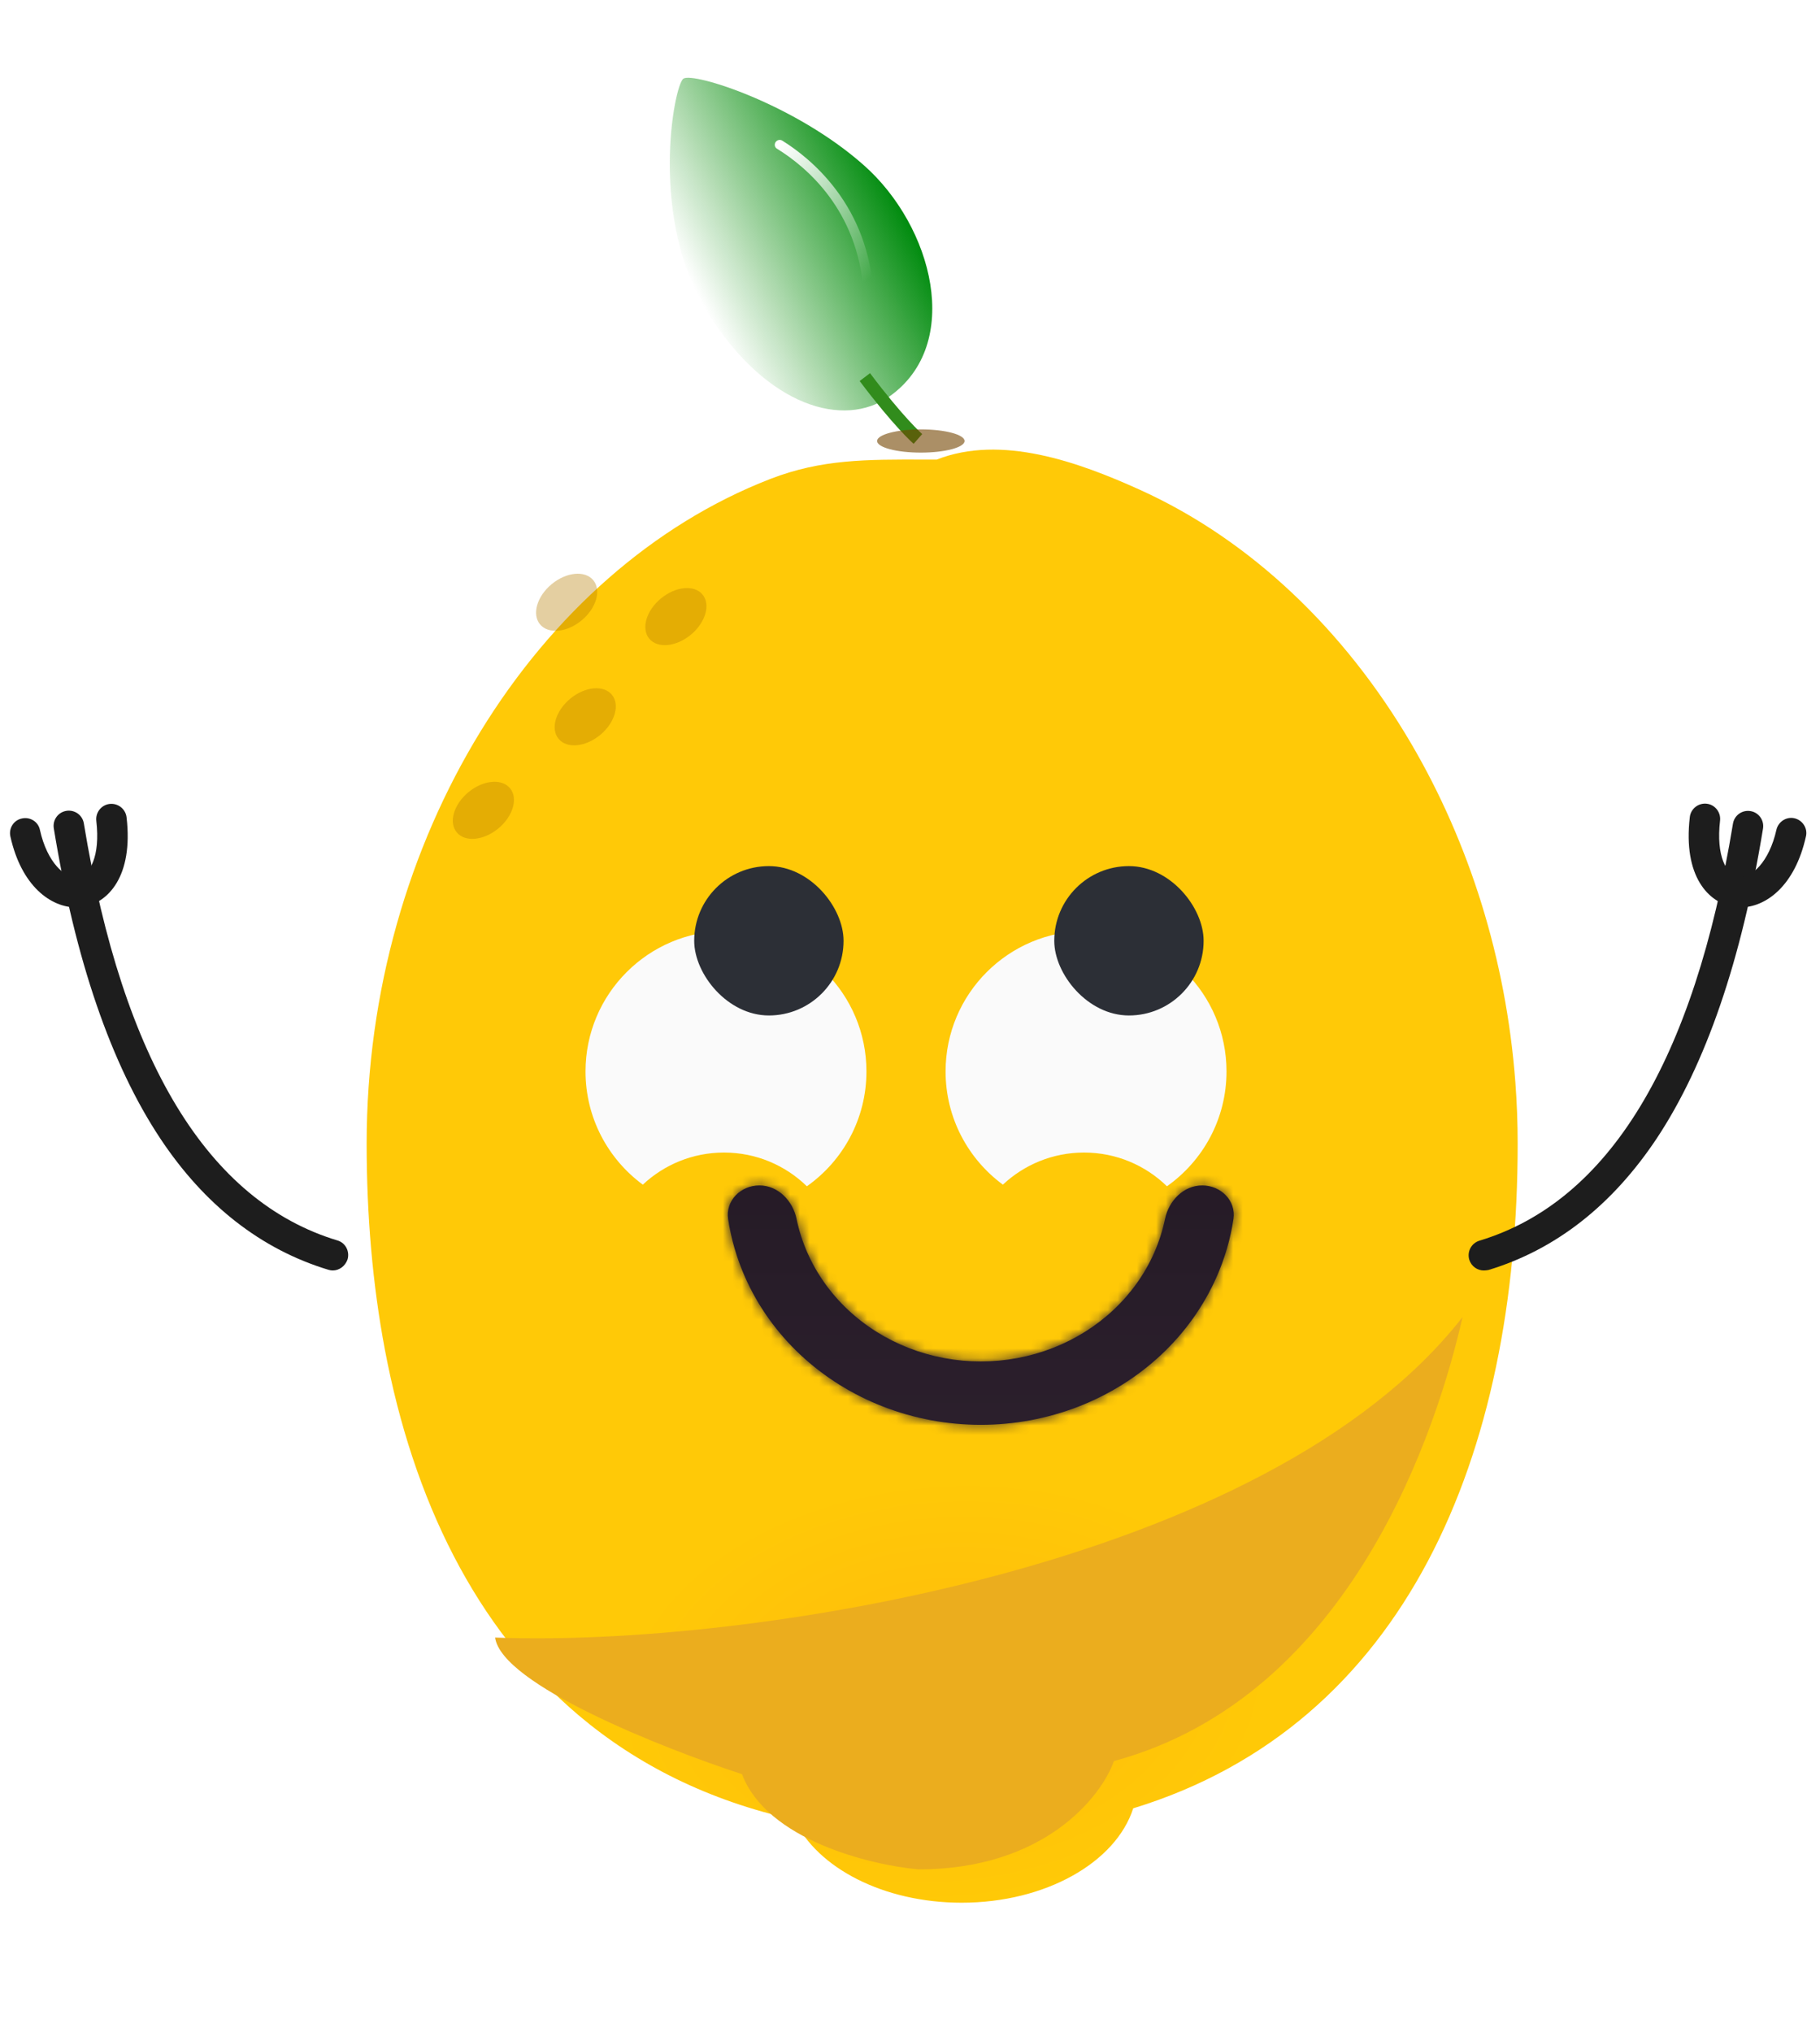 <svg width="189" height="211" viewBox="0 0 189 211" fill="none" xmlns="http://www.w3.org/2000/svg">
<g filter="url(#filter0_iii_1_604)">
<path fill-rule="evenodd" clip-rule="evenodd" d="M56.699 174.386C45.976 165.321 39.521 151.942 36.584 136.434C35.3 129.648 34.688 122.455 34.688 115.036C34.688 83.379 52.316 55.44 76.586 46.015C76.615 46.003 76.644 45.992 76.674 45.981C81.939 43.962 86.534 43.977 92.687 43.997L92.687 43.997L92.688 43.997L92.688 43.997L92.688 43.997L92.688 43.997L92.688 43.997L92.688 43.997L92.688 43.997L92.688 43.997L92.688 43.997C93.078 43.998 93.474 43.999 93.876 44L93.877 44C100.592 41.362 108.602 44.24 115.005 47.142C126.445 52.322 136.248 61.675 143.191 73.543C149.155 83.739 153.009 95.791 153.977 108.648C154.136 110.757 154.217 112.888 154.217 115.036C154.217 147.335 142.634 175.372 114.291 184.049C112.496 189.653 105.199 193.848 96.47 193.848C88.366 193.848 81.497 190.233 79.118 185.232C70.19 183.259 62.762 179.512 56.699 174.386Z" fill="url(#paint0_radial_1_604)"/>
</g>
<ellipse cx="50.198" cy="84.142" rx="3.592" ry="2.441" transform="rotate(-39.666 50.198 84.142)" fill="#B77D00" fill-opacity="0.37"/>
<ellipse cx="60.774" cy="74.431" rx="3.592" ry="2.441" transform="rotate(-39.666 60.774 74.431)" fill="#B77D00" fill-opacity="0.37"/>
<ellipse cx="70.188" cy="64.027" rx="3.592" ry="2.441" transform="rotate(-39.666 70.188 64.027)" fill="#B77D00" fill-opacity="0.37"/>
<ellipse cx="58.843" cy="62.539" rx="3.592" ry="2.441" transform="rotate(-39.666 58.843 62.539)" fill="#B77D00" fill-opacity="0.37"/>
<g filter="url(#filter1_di_1_604)">
<path fill-rule="evenodd" clip-rule="evenodd" d="M121.183 122.996C124.925 120.355 127.368 115.998 127.368 111.071C127.368 103.015 120.838 96.484 112.782 96.484C104.726 96.484 98.195 103.015 98.195 111.071C98.195 115.895 100.537 120.172 104.146 122.827C106.351 120.76 109.316 119.494 112.576 119.494C115.925 119.494 118.962 120.829 121.183 122.996Z" fill="#FAFAFA"/>
</g>
<g filter="url(#filter2_i_1_604)">
<rect x="105.022" y="103.312" width="15.51" height="15.51" rx="7.755" fill="#2C2F36"/>
</g>
<g filter="url(#filter3_di_1_604)">
<path fill-rule="evenodd" clip-rule="evenodd" d="M83.792 122.996C87.533 120.355 89.977 115.998 89.977 111.071C89.977 103.015 83.446 96.484 75.39 96.484C67.334 96.484 60.804 103.015 60.804 111.071C60.804 115.895 63.146 120.172 66.755 122.827C68.959 120.76 71.924 119.494 75.185 119.494C78.534 119.494 81.57 120.829 83.792 122.996Z" fill="#FAFAFA"/>
</g>
<g filter="url(#filter4_i_1_604)">
<rect x="67.631" y="103.312" width="15.51" height="15.51" rx="7.755" fill="#2C2F36"/>
</g>
<g filter="url(#filter5_diiii_1_604)">
<mask id="path-10-inside-1_1_604" fill="white">
<path d="M117.285 122.575C119.223 122.575 120.82 124.155 120.53 126.07C120.218 128.133 119.63 130.155 118.776 132.088C117.444 135.104 115.492 137.845 113.031 140.153C110.57 142.461 107.648 144.292 104.433 145.542C101.218 146.791 97.771 147.434 94.291 147.434C90.811 147.434 87.365 146.791 84.149 145.542C80.934 144.292 78.012 142.461 75.551 140.153C73.09 137.845 71.138 135.104 69.806 132.088C68.953 130.155 68.365 128.133 68.052 126.07C67.762 124.155 69.36 122.575 71.297 122.575C73.234 122.575 74.77 124.162 75.162 126.059C75.411 127.259 75.787 128.435 76.288 129.57C77.268 131.787 78.703 133.802 80.512 135.499C82.322 137.197 84.47 138.543 86.834 139.462C89.198 140.38 91.732 140.853 94.291 140.853C96.85 140.853 99.384 140.38 101.748 139.462C104.112 138.543 106.26 137.197 108.07 135.499C109.879 133.802 111.315 131.787 112.294 129.57C112.795 128.435 113.172 127.259 113.42 126.059C113.813 124.162 115.348 122.575 117.285 122.575Z"/>
</mask>
<path d="M117.285 122.575C119.223 122.575 120.82 124.155 120.53 126.07C120.218 128.133 119.63 130.155 118.776 132.088C117.444 135.104 115.492 137.845 113.031 140.153C110.57 142.461 107.648 144.292 104.433 145.542C101.218 146.791 97.771 147.434 94.291 147.434C90.811 147.434 87.365 146.791 84.149 145.542C80.934 144.292 78.012 142.461 75.551 140.153C73.09 137.845 71.138 135.104 69.806 132.088C68.953 130.155 68.365 128.133 68.052 126.07C67.762 124.155 69.36 122.575 71.297 122.575C73.234 122.575 74.77 124.162 75.162 126.059C75.411 127.259 75.787 128.435 76.288 129.57C77.268 131.787 78.703 133.802 80.512 135.499C82.322 137.197 84.47 138.543 86.834 139.462C89.198 140.38 91.732 140.853 94.291 140.853C96.85 140.853 99.384 140.38 101.748 139.462C104.112 138.543 106.26 137.197 108.07 135.499C109.879 133.802 111.315 131.787 112.294 129.57C112.795 128.435 113.172 127.259 113.42 126.059C113.813 124.162 115.348 122.575 117.285 122.575Z" fill="url(#paint1_linear_1_604)"/>
<path d="M117.285 122.575C119.223 122.575 120.82 124.155 120.53 126.07C120.218 128.133 119.63 130.155 118.776 132.088C117.444 135.104 115.492 137.845 113.031 140.153C110.57 142.461 107.648 144.292 104.433 145.542C101.218 146.791 97.771 147.434 94.291 147.434C90.811 147.434 87.365 146.791 84.149 145.542C80.934 144.292 78.012 142.461 75.551 140.153C73.09 137.845 71.138 135.104 69.806 132.088C68.953 130.155 68.365 128.133 68.052 126.07C67.762 124.155 69.36 122.575 71.297 122.575C73.234 122.575 74.77 124.162 75.162 126.059C75.411 127.259 75.787 128.435 76.288 129.57C77.268 131.787 78.703 133.802 80.512 135.499C82.322 137.197 84.47 138.543 86.834 139.462C89.198 140.38 91.732 140.853 94.291 140.853C96.85 140.853 99.384 140.38 101.748 139.462C104.112 138.543 106.26 137.197 108.07 135.499C109.879 133.802 111.315 131.787 112.294 129.57C112.795 128.435 113.172 127.259 113.42 126.059C113.813 124.162 115.348 122.575 117.285 122.575Z" stroke="url(#paint2_linear_1_604)" stroke-width="9.039" stroke-linejoin="round" mask="url(#path-10-inside-1_1_604)"/>
</g>
<g filter="url(#filter6_i_1_604)">
<path d="M89.561 39.784C97.259 34.371 94.104 22.094 86.892 15.74C79.687 9.365 69.174 6.071 68.178 6.776C67.183 7.481 64.554 21.414 70.74 31.154C76.926 40.894 84.856 43.097 89.561 39.784Z" fill="url(#paint3_linear_1_604)"/>
</g>
<path d="M89.273 39.565L90.35 38.749C93.786 43.32 95.747 45.062 95.768 45.069L94.88 46.084C94.796 46.023 92.807 44.26 89.273 39.565Z" fill="#318C1C"/>
<path d="M80.51 15.267C80.432 15.115 80.437 14.921 80.532 14.768C80.688 14.53 80.999 14.457 81.23 14.6C82.716 15.524 84.876 17.146 86.777 19.651C89.065 22.671 90.375 26.195 90.679 30.132C90.704 30.416 90.492 30.647 90.208 30.671C89.924 30.695 89.693 30.483 89.669 30.2C89.04 21.812 83.784 17.36 80.713 15.458C80.616 15.404 80.546 15.336 80.51 15.267Z" fill="url(#paint4_linear_1_604)"/>
<g filter="url(#filter7_f_1_604)">
<ellipse cx="95.624" cy="45.793" rx="4.542" ry="1.206" fill="#744500" fill-opacity="0.6"/>
</g>
<path d="M154.086 131.924C153.415 131.924 152.791 131.493 152.575 130.797C152.336 129.958 152.791 129.094 153.631 128.831C167.061 124.778 175.91 110.22 179.963 85.518C180.107 84.655 180.923 84.079 181.786 84.223C182.649 84.367 183.225 85.183 183.081 86.046C180.851 99.716 177.133 110.532 172.049 118.206C167.421 125.161 161.545 129.766 154.566 131.876C154.398 131.9 154.254 131.924 154.086 131.924Z" fill="#1D1D1D"/>
<path d="M180.732 94.224C180.468 94.224 180.204 94.2 179.965 94.152C177.447 93.72 174.76 91.034 175.48 84.847C175.576 83.983 176.367 83.36 177.231 83.456C178.094 83.552 178.718 84.343 178.622 85.207C178.19 88.924 179.293 90.818 180.492 91.034C181.859 91.274 183.73 89.499 184.473 86.166C184.665 85.326 185.505 84.775 186.344 84.967C187.183 85.159 187.735 85.998 187.543 86.837C186.392 92.041 183.346 94.224 180.732 94.224Z" fill="#1D1D1D"/>
<path d="M34.559 131.924C34.415 131.924 34.247 131.9 34.103 131.852C27.125 129.742 21.225 125.137 16.62 118.182C11.536 110.508 7.819 99.692 5.588 86.022C5.445 85.158 6.02 84.343 6.883 84.199C7.747 84.055 8.562 84.631 8.706 85.494C12.759 110.196 21.609 124.753 35.039 128.806C35.878 129.046 36.334 129.934 36.094 130.773C35.854 131.468 35.231 131.924 34.559 131.924Z" fill="#1D1D1D"/>
<path d="M7.914 94.224C5.3 94.224 2.231 92.041 1.079 86.861C0.888 86.022 1.415 85.158 2.278 84.99C3.118 84.798 3.981 85.326 4.149 86.189C4.893 89.547 6.763 91.298 8.13 91.058C9.329 90.842 10.432 88.947 10.001 85.23C9.905 84.367 10.528 83.575 11.392 83.479C12.255 83.383 13.047 84.007 13.143 84.87C13.862 91.058 11.176 93.744 8.658 94.175C8.442 94.2 8.178 94.224 7.914 94.224Z" fill="#1D1D1D"/>
<g filter="url(#filter8_f_1_604)">
<path d="M77.053 184.225C79.629 191.044 90.349 193.659 95.387 194.114C108.411 194.114 114.341 186.616 115.678 182.867C140.473 176.135 149.312 148.056 151.881 136.761C131.611 162.751 77.29 171.046 51.415 170.041C52.077 174.91 68.782 181.526 77.053 184.225Z" fill="#EBAD1E"/>
</g>
<defs>
<filter id="filter0_iii_1_604" x="30.963" y="36.865" width="130.366" height="162.402" filterUnits="userSpaceOnUse" color-interpolation-filters="sRGB">
<feFlood flood-opacity="0" result="BackgroundImageFix"/>
<feBlend mode="normal" in="SourceGraphic" in2="BackgroundImageFix" result="shape"/>
<feColorMatrix in="SourceAlpha" type="matrix" values="0 0 0 0 0 0 0 0 0 0 0 0 0 0 0 0 0 0 127 0" result="hardAlpha"/>
<feMorphology radius="2.709" operator="erode" in="SourceAlpha" result="effect1_innerShadow_1_604"/>
<feOffset dx="7.112" dy="4.403"/>
<feGaussianBlur stdDeviation="8.128"/>
<feComposite in2="hardAlpha" operator="arithmetic" k2="-1" k3="1"/>
<feColorMatrix type="matrix" values="0 0 0 0 0.683 0 0 0 0 0.065 0 0 0 0 0.783 0 0 0 0.14 0"/>
<feBlend mode="normal" in2="shape" result="effect1_innerShadow_1_604"/>
<feColorMatrix in="SourceAlpha" type="matrix" values="0 0 0 0 0 0 0 0 0 0 0 0 0 0 0 0 0 0 127 0" result="hardAlpha"/>
<feOffset dy="-6.096"/>
<feGaussianBlur stdDeviation="5.249"/>
<feComposite in2="hardAlpha" operator="arithmetic" k2="-1" k3="1"/>
<feColorMatrix type="matrix" values="0 0 0 0 0.944 0 0 0 0 0.224 0 0 0 0 0.958 0 0 0 0.44 0"/>
<feBlend mode="normal" in2="effect1_innerShadow_1_604" result="effect2_innerShadow_1_604"/>
<feColorMatrix in="SourceAlpha" type="matrix" values="0 0 0 0 0 0 0 0 0 0 0 0 0 0 0 0 0 0 127 0" result="hardAlpha"/>
<feOffset dx="-3.725" dy="5.419"/>
<feGaussianBlur stdDeviation="5.249"/>
<feComposite in2="hardAlpha" operator="arithmetic" k2="-1" k3="1"/>
<feColorMatrix type="matrix" values="0 0 0 0 1 0 0 0 0 1 0 0 0 0 1 0 0 0 0.59 0"/>
<feBlend mode="normal" in2="effect2_innerShadow_1_604" result="effect3_innerShadow_1_604"/>
</filter>
<filter id="filter1_di_1_604" x="91.621" y="91.554" width="42.321" height="39.66" filterUnits="userSpaceOnUse" color-interpolation-filters="sRGB">
<feFlood flood-opacity="0" result="BackgroundImageFix"/>
<feColorMatrix in="SourceAlpha" type="matrix" values="0 0 0 0 0 0 0 0 0 0 0 0 0 0 0 0 0 0 127 0" result="hardAlpha"/>
<feOffset dy="1.644"/>
<feGaussianBlur stdDeviation="3.287"/>
<feColorMatrix type="matrix" values="0 0 0 0 0 0 0 0 0 0 0 0 0 0 0 0 0 0 0.25 0"/>
<feBlend mode="normal" in2="BackgroundImageFix" result="effect1_dropShadow_1_604"/>
<feBlend mode="normal" in="SourceGraphic" in2="effect1_dropShadow_1_604" result="shape"/>
<feColorMatrix in="SourceAlpha" type="matrix" values="0 0 0 0 0 0 0 0 0 0 0 0 0 0 0 0 0 0 127 0" result="hardAlpha"/>
<feOffset dy="-1.459"/>
<feGaussianBlur stdDeviation="3.647"/>
<feComposite in2="hardAlpha" operator="arithmetic" k2="-1" k3="1"/>
<feColorMatrix type="matrix" values="0 0 0 0 0 0 0 0 0 0 0 0 0 0 0 0 0 0 0.25 0"/>
<feBlend mode="normal" in2="shape" result="effect2_innerShadow_1_604"/>
</filter>
<filter id="filter2_i_1_604" x="105.022" y="103.312" width="15.51" height="15.51" filterUnits="userSpaceOnUse" color-interpolation-filters="sRGB">
<feFlood flood-opacity="0" result="BackgroundImageFix"/>
<feBlend mode="normal" in="SourceGraphic" in2="BackgroundImageFix" result="shape"/>
<feColorMatrix in="SourceAlpha" type="matrix" values="0 0 0 0 0 0 0 0 0 0 0 0 0 0 0 0 0 0 127 0" result="hardAlpha"/>
<feMorphology radius="12.82" operator="dilate" in="SourceAlpha" result="effect1_innerShadow_1_604"/>
<feOffset dx="4.459" dy="-13.377"/>
<feGaussianBlur stdDeviation="5.016"/>
<feComposite in2="hardAlpha" operator="arithmetic" k2="-1" k3="1"/>
<feColorMatrix type="matrix" values="0 0 0 0 0.462 0 0 0 0 0.204 0 0 0 0 0.504 0 0 0 0.35 0"/>
<feBlend mode="normal" in2="shape" result="effect1_innerShadow_1_604"/>
</filter>
<filter id="filter3_di_1_604" x="54.23" y="91.554" width="42.321" height="39.66" filterUnits="userSpaceOnUse" color-interpolation-filters="sRGB">
<feFlood flood-opacity="0" result="BackgroundImageFix"/>
<feColorMatrix in="SourceAlpha" type="matrix" values="0 0 0 0 0 0 0 0 0 0 0 0 0 0 0 0 0 0 127 0" result="hardAlpha"/>
<feOffset dy="1.644"/>
<feGaussianBlur stdDeviation="3.287"/>
<feColorMatrix type="matrix" values="0 0 0 0 0 0 0 0 0 0 0 0 0 0 0 0 0 0 0.25 0"/>
<feBlend mode="normal" in2="BackgroundImageFix" result="effect1_dropShadow_1_604"/>
<feBlend mode="normal" in="SourceGraphic" in2="effect1_dropShadow_1_604" result="shape"/>
<feColorMatrix in="SourceAlpha" type="matrix" values="0 0 0 0 0 0 0 0 0 0 0 0 0 0 0 0 0 0 127 0" result="hardAlpha"/>
<feOffset dy="-1.459"/>
<feGaussianBlur stdDeviation="3.647"/>
<feComposite in2="hardAlpha" operator="arithmetic" k2="-1" k3="1"/>
<feColorMatrix type="matrix" values="0 0 0 0 0 0 0 0 0 0 0 0 0 0 0 0 0 0 0.25 0"/>
<feBlend mode="normal" in2="shape" result="effect2_innerShadow_1_604"/>
</filter>
<filter id="filter4_i_1_604" x="67.631" y="103.312" width="15.51" height="15.51" filterUnits="userSpaceOnUse" color-interpolation-filters="sRGB">
<feFlood flood-opacity="0" result="BackgroundImageFix"/>
<feBlend mode="normal" in="SourceGraphic" in2="BackgroundImageFix" result="shape"/>
<feColorMatrix in="SourceAlpha" type="matrix" values="0 0 0 0 0 0 0 0 0 0 0 0 0 0 0 0 0 0 127 0" result="hardAlpha"/>
<feMorphology radius="12.82" operator="dilate" in="SourceAlpha" result="effect1_innerShadow_1_604"/>
<feOffset dx="4.459" dy="-13.377"/>
<feGaussianBlur stdDeviation="5.016"/>
<feComposite in2="hardAlpha" operator="arithmetic" k2="-1" k3="1"/>
<feColorMatrix type="matrix" values="0 0 0 0 0.462 0 0 0 0 0.204 0 0 0 0 0.504 0 0 0 0.35 0"/>
<feBlend mode="normal" in2="shape" result="effect1_innerShadow_1_604"/>
</filter>
<filter id="filter5_diiii_1_604" x="54.322" y="115.727" width="79.938" height="52.251" filterUnits="userSpaceOnUse" color-interpolation-filters="sRGB">
<feFlood flood-opacity="0" result="BackgroundImageFix"/>
<feColorMatrix in="SourceAlpha" type="matrix" values="0 0 0 0 0 0 0 0 0 0 0 0 0 0 0 0 0 0 127 0" result="hardAlpha"/>
<feOffset dy="6.848"/>
<feGaussianBlur stdDeviation="6.848"/>
<feColorMatrix type="matrix" values="0 0 0 0 0.03 0 0 0 0 0.022 0 0 0 0 0.031 0 0 0 0.24 0"/>
<feBlend mode="normal" in2="BackgroundImageFix" result="effect1_dropShadow_1_604"/>
<feBlend mode="normal" in="SourceGraphic" in2="effect1_dropShadow_1_604" result="shape"/>
<feColorMatrix in="SourceAlpha" type="matrix" values="0 0 0 0 0 0 0 0 0 0 0 0 0 0 0 0 0 0 127 0" result="hardAlpha"/>
<feOffset dy="2.131"/>
<feGaussianBlur stdDeviation="1.065"/>
<feComposite in2="hardAlpha" operator="arithmetic" k2="-1" k3="1"/>
<feColorMatrix type="matrix" values="0 0 0 0 0.173 0 0 0 0 0.126 0 0 0 0 0.179 0 0 0 1 0"/>
<feBlend mode="normal" in2="shape" result="effect2_innerShadow_1_604"/>
<feColorMatrix in="SourceAlpha" type="matrix" values="0 0 0 0 0 0 0 0 0 0 0 0 0 0 0 0 0 0 127 0" result="hardAlpha"/>
<feOffset dy="-1.065"/>
<feGaussianBlur stdDeviation="0.533"/>
<feComposite in2="hardAlpha" operator="arithmetic" k2="-1" k3="1"/>
<feColorMatrix type="matrix" values="0 0 0 0 0.12 0 0 0 0 0.087 0 0 0 0 0.123 0 0 0 1 0"/>
<feBlend mode="normal" in2="effect2_innerShadow_1_604" result="effect3_innerShadow_1_604"/>
<feColorMatrix in="SourceAlpha" type="matrix" values="0 0 0 0 0 0 0 0 0 0 0 0 0 0 0 0 0 0 127 0" result="hardAlpha"/>
<feMorphology radius="10.868" operator="dilate" in="SourceAlpha" result="effect4_innerShadow_1_604"/>
<feOffset dx="3.78" dy="-3.698"/>
<feGaussianBlur stdDeviation="4.253"/>
<feComposite in2="hardAlpha" operator="arithmetic" k2="-1" k3="1"/>
<feColorMatrix type="matrix" values="0 0 0 0 0.462 0 0 0 0 0.204 0 0 0 0 0.504 0 0 0 0.35 0"/>
<feBlend mode="normal" in2="effect3_innerShadow_1_604" result="effect4_innerShadow_1_604"/>
<feColorMatrix in="SourceAlpha" type="matrix" values="0 0 0 0 0 0 0 0 0 0 0 0 0 0 0 0 0 0 127 0" result="hardAlpha"/>
<feMorphology radius="10.868" operator="dilate" in="SourceAlpha" result="effect5_innerShadow_1_604"/>
<feOffset dx="3.78" dy="-3.698"/>
<feGaussianBlur stdDeviation="4.253"/>
<feComposite in2="hardAlpha" operator="arithmetic" k2="-1" k3="1"/>
<feColorMatrix type="matrix" values="0 0 0 0 0.462 0 0 0 0 0.204 0 0 0 0 0.504 0 0 0 0.35 0"/>
<feBlend mode="normal" in2="effect4_innerShadow_1_604" result="effect5_innerShadow_1_604"/>
</filter>
<filter id="filter6_i_1_604" x="66.766" y="6.682" width="30.047" height="35.937" filterUnits="userSpaceOnUse" color-interpolation-filters="sRGB">
<feFlood flood-opacity="0" result="BackgroundImageFix"/>
<feBlend mode="normal" in="SourceGraphic" in2="BackgroundImageFix" result="shape"/>
<feColorMatrix in="SourceAlpha" type="matrix" values="0 0 0 0 0 0 0 0 0 0 0 0 0 0 0 0 0 0 127 0" result="hardAlpha"/>
<feOffset dx="2.788" dy="1.394"/>
<feGaussianBlur stdDeviation="3.872"/>
<feComposite in2="hardAlpha" operator="arithmetic" k2="-1" k3="1"/>
<feColorMatrix type="matrix" values="0 0 0 0 0 0 0 0 0 0 0 0 0 0 0 0 0 0 0.25 0"/>
<feBlend mode="normal" in2="shape" result="effect1_innerShadow_1_604"/>
</filter>
<filter id="filter7_f_1_604" x="89.477" y="42.982" width="12.294" height="5.621" filterUnits="userSpaceOnUse" color-interpolation-filters="sRGB">
<feFlood flood-opacity="0" result="BackgroundImageFix"/>
<feBlend mode="normal" in="SourceGraphic" in2="BackgroundImageFix" result="shape"/>
<feGaussianBlur stdDeviation="0.802" result="effect1_foregroundBlur_1_604"/>
</filter>
<filter id="filter8_f_1_604" x="35.365" y="120.712" width="132.565" height="89.452" filterUnits="userSpaceOnUse" color-interpolation-filters="sRGB">
<feFlood flood-opacity="0" result="BackgroundImageFix"/>
<feBlend mode="normal" in="SourceGraphic" in2="BackgroundImageFix" result="shape"/>
<feGaussianBlur stdDeviation="8.025" result="effect1_foregroundBlur_1_604"/>
</filter>
<radialGradient id="paint0_radial_1_604" cx="0" cy="0" r="1" gradientUnits="userSpaceOnUse" gradientTransform="translate(94.393 171.938) rotate(84.586) scale(22.009 34.087)">
<stop stop-color="#FFBB0C"/>
<stop offset="1" stop-color="#FFC907"/>
</radialGradient>
<linearGradient id="paint1_linear_1_604" x1="94.291" y1="97.717" x2="94.291" y2="147.434" gradientUnits="userSpaceOnUse">
<stop stop-color="#201721"/>
<stop offset="1" stop-color="#2B1F2C"/>
</linearGradient>
<linearGradient id="paint2_linear_1_604" x1="94.291" y1="97.717" x2="94.291" y2="147.434" gradientUnits="userSpaceOnUse">
<stop stop-color="#201721"/>
<stop offset="1" stop-color="#2B1F2C"/>
</linearGradient>
<linearGradient id="paint3_linear_1_604" x1="89.584" y1="17.798" x2="69.18" y2="28.313" gradientUnits="userSpaceOnUse">
<stop stop-color="#008B0E"/>
<stop offset="1" stop-color="#038B00" stop-opacity="0"/>
</linearGradient>
<linearGradient id="paint4_linear_1_604" x1="81.43" y1="14.901" x2="90.708" y2="28.646" gradientUnits="userSpaceOnUse">
<stop stop-color="white"/>
<stop offset="1" stop-color="white" stop-opacity="0"/>
</linearGradient>
</defs>
</svg>
